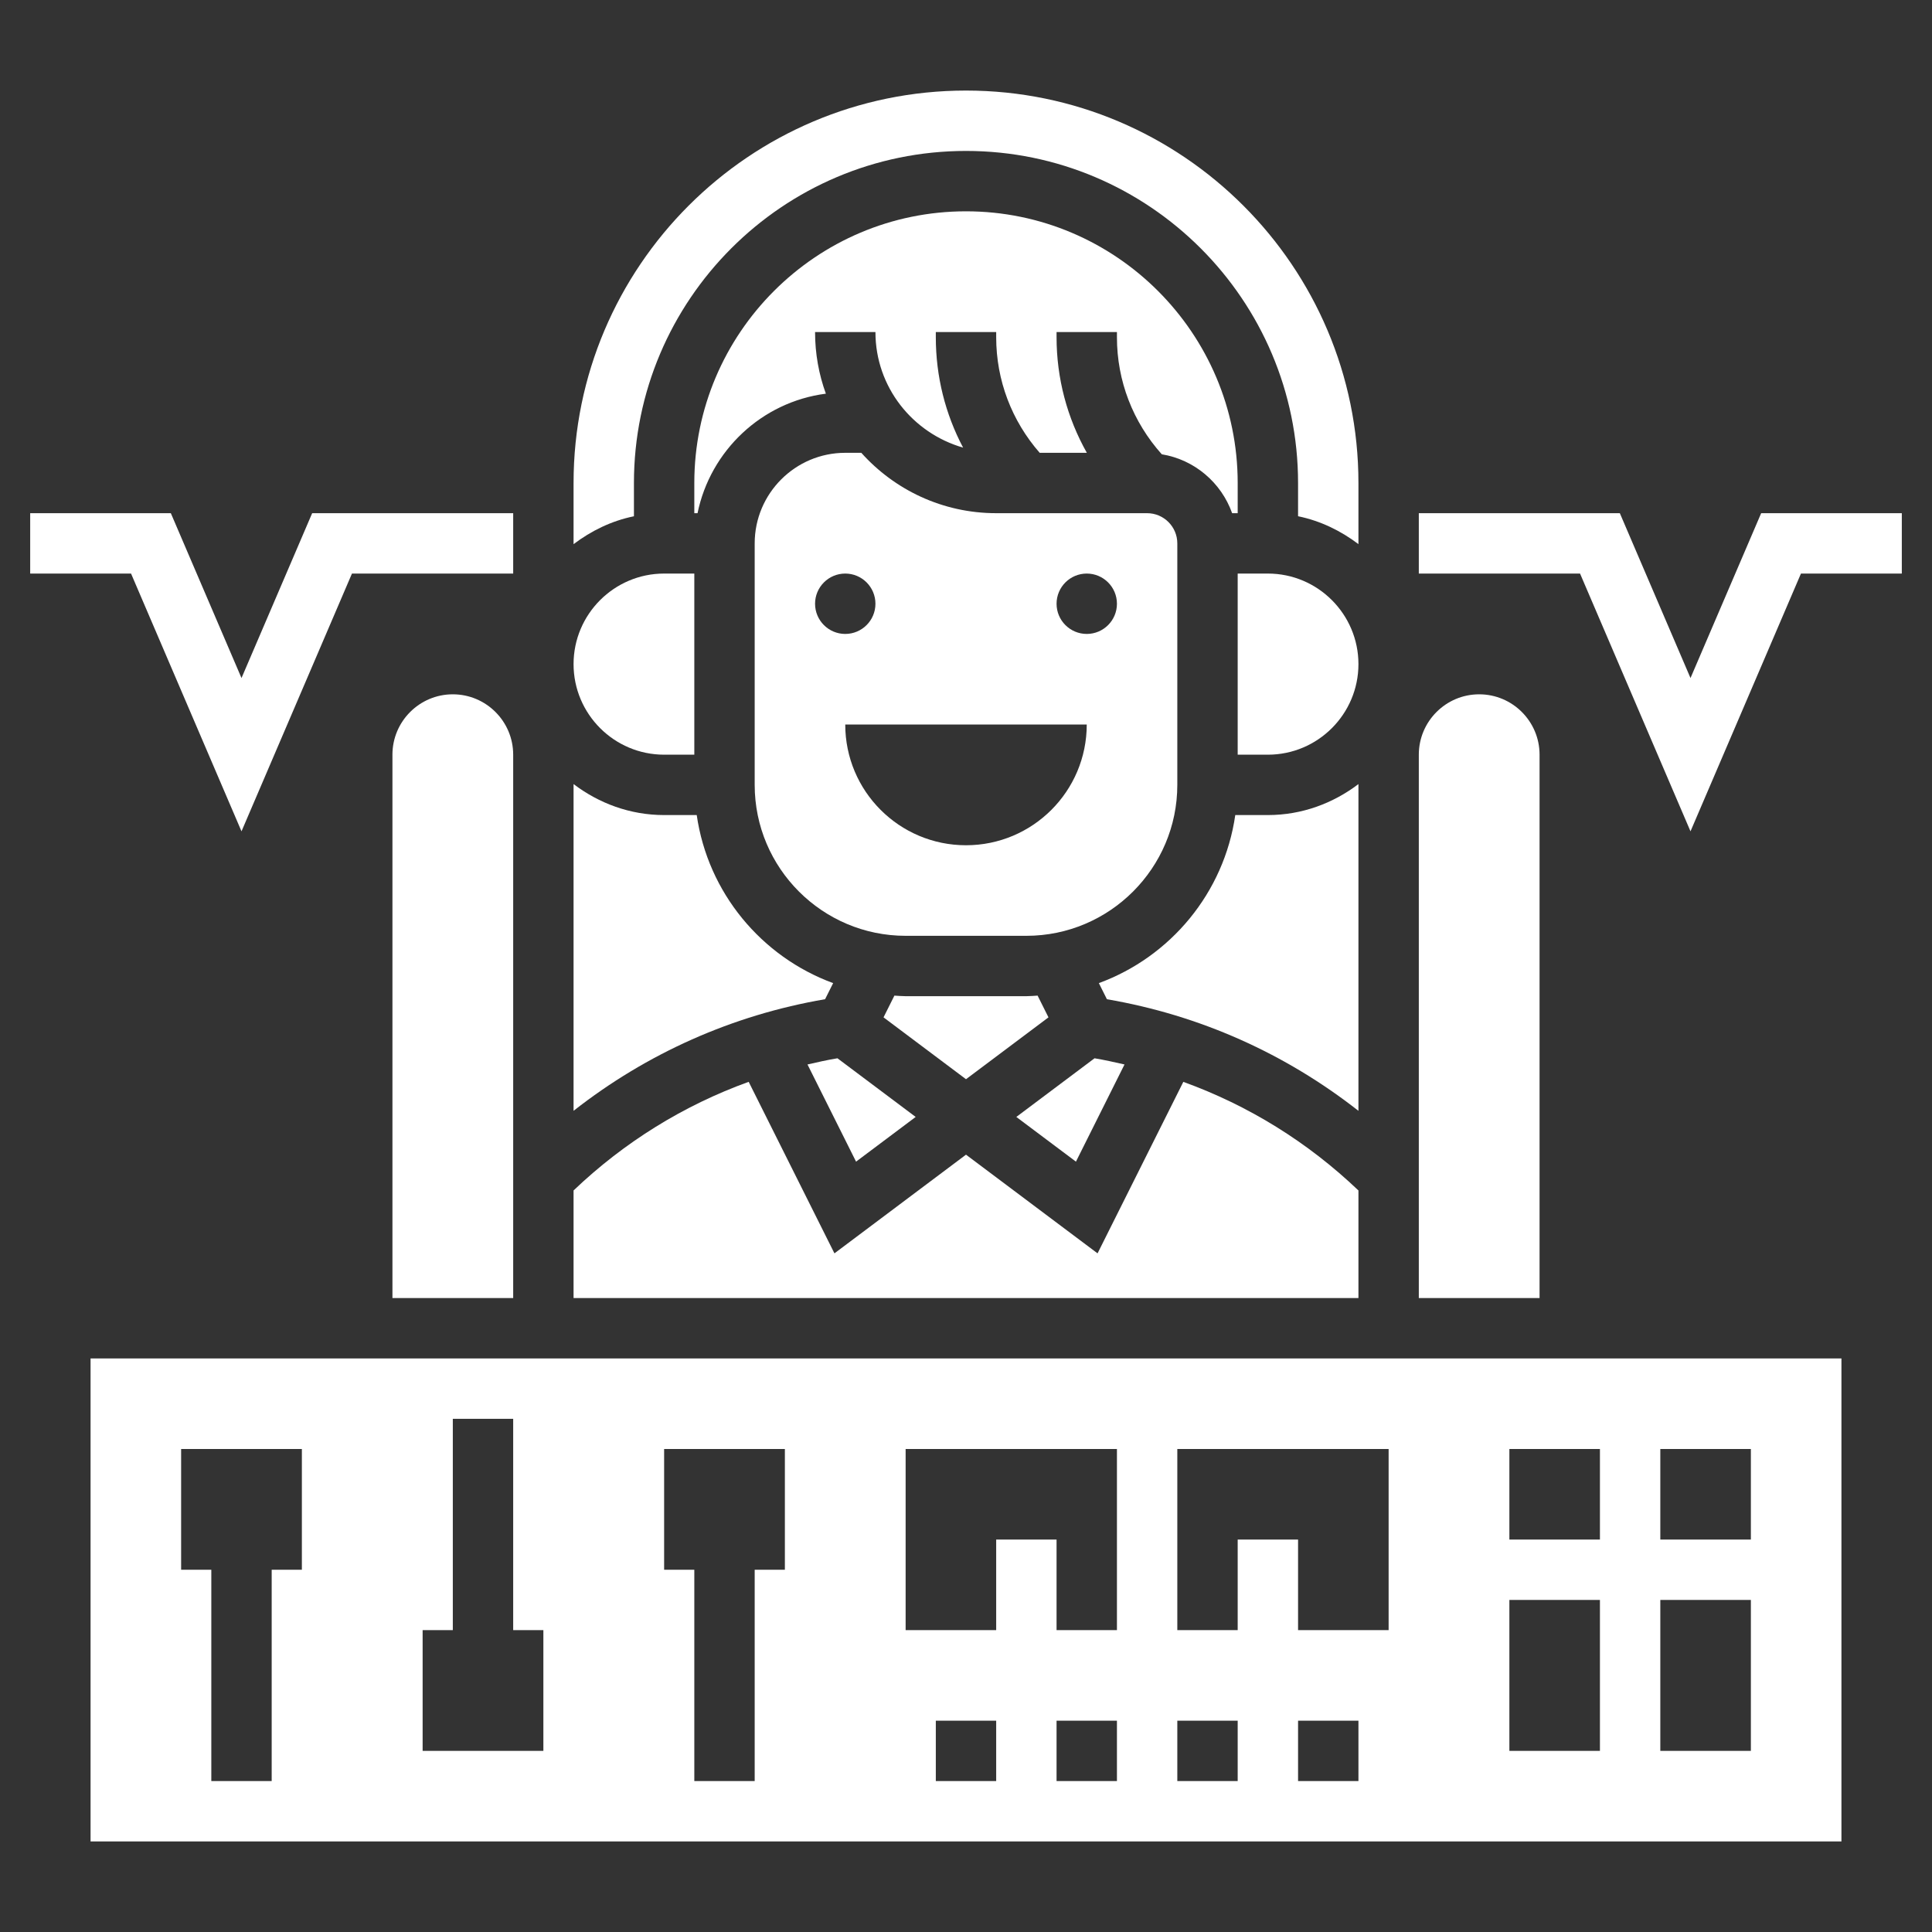 <?xml version="1.0"?>
<svg xmlns="http://www.w3.org/2000/svg" xmlns:xlink="http://www.w3.org/1999/xlink" xmlns:svgjs="http://svgjs.com/svgjs" version="1.1" width="512" height="512" x="0" y="0" viewBox="0 0 64 64" style="enable-background:new 0 0 512 512" xml:space="preserve"><rect x="0" y="0" width="64" height="64" fill="#333333" stroke="none"/><g><g xmlns="http://www.w3.org/2000/svg"><path d="m45 39.436c-1.681-1.604-3.647-2.819-5.801-3.598l-2.841 5.681-4.358-3.269-4.358 3.269-2.841-5.682c-2.154.779-4.12 1.995-5.801 3.598v3.565h26z" fill="#ffffff" data-original="#000000" style=""/><path d="m42 19h-1v6h1c1.654 0 3-1.346 3-3s-1.346-3-3-3z" fill="#ffffff" data-original="#000000" style=""/><path d="m37.251 35.262c-.329-.075-.658-.149-.993-.205l-2.591 1.943 1.975 1.481z" fill="#ffffff" data-original="#000000" style=""/><path d="m45 25.974c-.838.635-1.87 1.026-3 1.026h-1.08c-.371 2.574-2.143 4.695-4.519 5.567l.267.534c3.072.526 5.909 1.797 8.332 3.697z" fill="#ffffff" data-original="#000000" style=""/><path d="m27.599 32.567c-2.376-.872-4.148-2.993-4.519-5.567h-1.08c-1.13 0-2.162-.391-3-1.026v10.823c2.423-1.9 5.26-3.171 8.332-3.697z" fill="#ffffff" data-original="#000000" style=""/><path d="m22 25h1v-6h-1c-1.654 0-3 1.346-3 3s1.346 3 3 3z" fill="#ffffff" data-original="#000000" style=""/><path d="m26.749 35.262 1.609 3.219 1.975-1.481-2.591-1.943c-.335.055-.664.129-.993.205z" fill="#ffffff" data-original="#000000" style=""/><path d="m13 25v18h4v-18c0-1.103-.897-2-2-2s-2 .897-2 2z" fill="#ffffff" data-original="#000000" style=""/><path d="m51 25c0-1.103-.897-2-2-2s-2 .897-2 2v18h4z" fill="#ffffff" data-original="#000000" style=""/><path d="m3 61h58v-16h-58zm30-2h-2v-2h2zm4 0h-2v-2h2zm8 0h-2v-2h2zm10-11h3v3h-3zm0 5h3v5h-3zm-5-5h3v3h-3zm0 5h3v5h-3zm-11-5h7v6h-3v-3h-2v3h-2zm0 9h2v2h-2zm-9-9h7v6h-2v-3h-2v3h-3zm-8 0h4v4h-1v7h-2v-7h-1zm-8 6h1v-7h2v7h1v4h-4zm-8-6h4v4h-1v7h-2v-7h-1z" fill="#ffffff" data-original="#000000" style=""/><path d="m34.732 33.701-.36-.72c-.124.007-.246.019-.372.019h-4c-.126 0-.248-.012-.372-.019l-.36.72 2.732 2.049z" fill="#ffffff" data-original="#000000" style=""/><path d="m21 16c0-6.065 4.935-11 11-11s11 4.935 11 11v1.101c.743.152 1.416.482 2 .924v-2.025c0-7.168-5.832-13-13-13s-13 5.832-13 13v2.026c.584-.442 1.257-.773 2-.924z" fill="#ffffff" data-original="#000000" style=""/><path d="m30 31h4c2.757 0 5-2.243 5-5v-8c0-.551-.449-1-1-1h-5c-1.773 0-3.369-.773-4.468-2h-.532c-1.654 0-3 1.346-3 3v8c0 2.757 2.243 5 5 5zm6-12c.552 0 1 .448 1 1s-.448 1-1 1-1-.448-1-1 .448-1 1-1zm0 5c0 2.209-1.791 4-4 4s-4-1.791-4-4zm-8-5c.552 0 1 .448 1 1s-.448 1-1 1-1-.448-1-1 .448-1 1-1z" fill="#ffffff" data-original="#000000" style=""/><path d="m38.486 15.049c1.086.179 1.969.938 2.33 1.951h.184v-1c0-4.962-4.038-9-9-9s-9 4.038-9 9v1h.107c.424-2.073 2.128-3.685 4.251-3.959-.232-.637-.358-1.325-.358-2.041h2c0 1.823 1.233 3.348 2.904 3.828-.59-1.113-.904-2.361-.904-3.657v-.171h2v.171c0 1.424.513 2.767 1.441 3.829h1.562c-.651-1.157-1.003-2.465-1.003-3.829v-.171h2v.171c0 1.447.529 2.809 1.486 3.878z" fill="#ffffff" data-original="#000000" style=""/><path d="m8 27.539 3.659-8.539h5.341v-2h-6.659l-2.341 5.461-2.341-5.461h-4.659v2h3.341z" fill="#ffffff" data-original="#000000" style=""/><path d="m58.341 17-2.341 5.461-2.341-5.461h-6.659v2h5.341l3.659 8.539 3.659-8.539h3.341v-2z" fill="#ffffff" data-original="#000000" style=""/></g><script/></g></svg>
